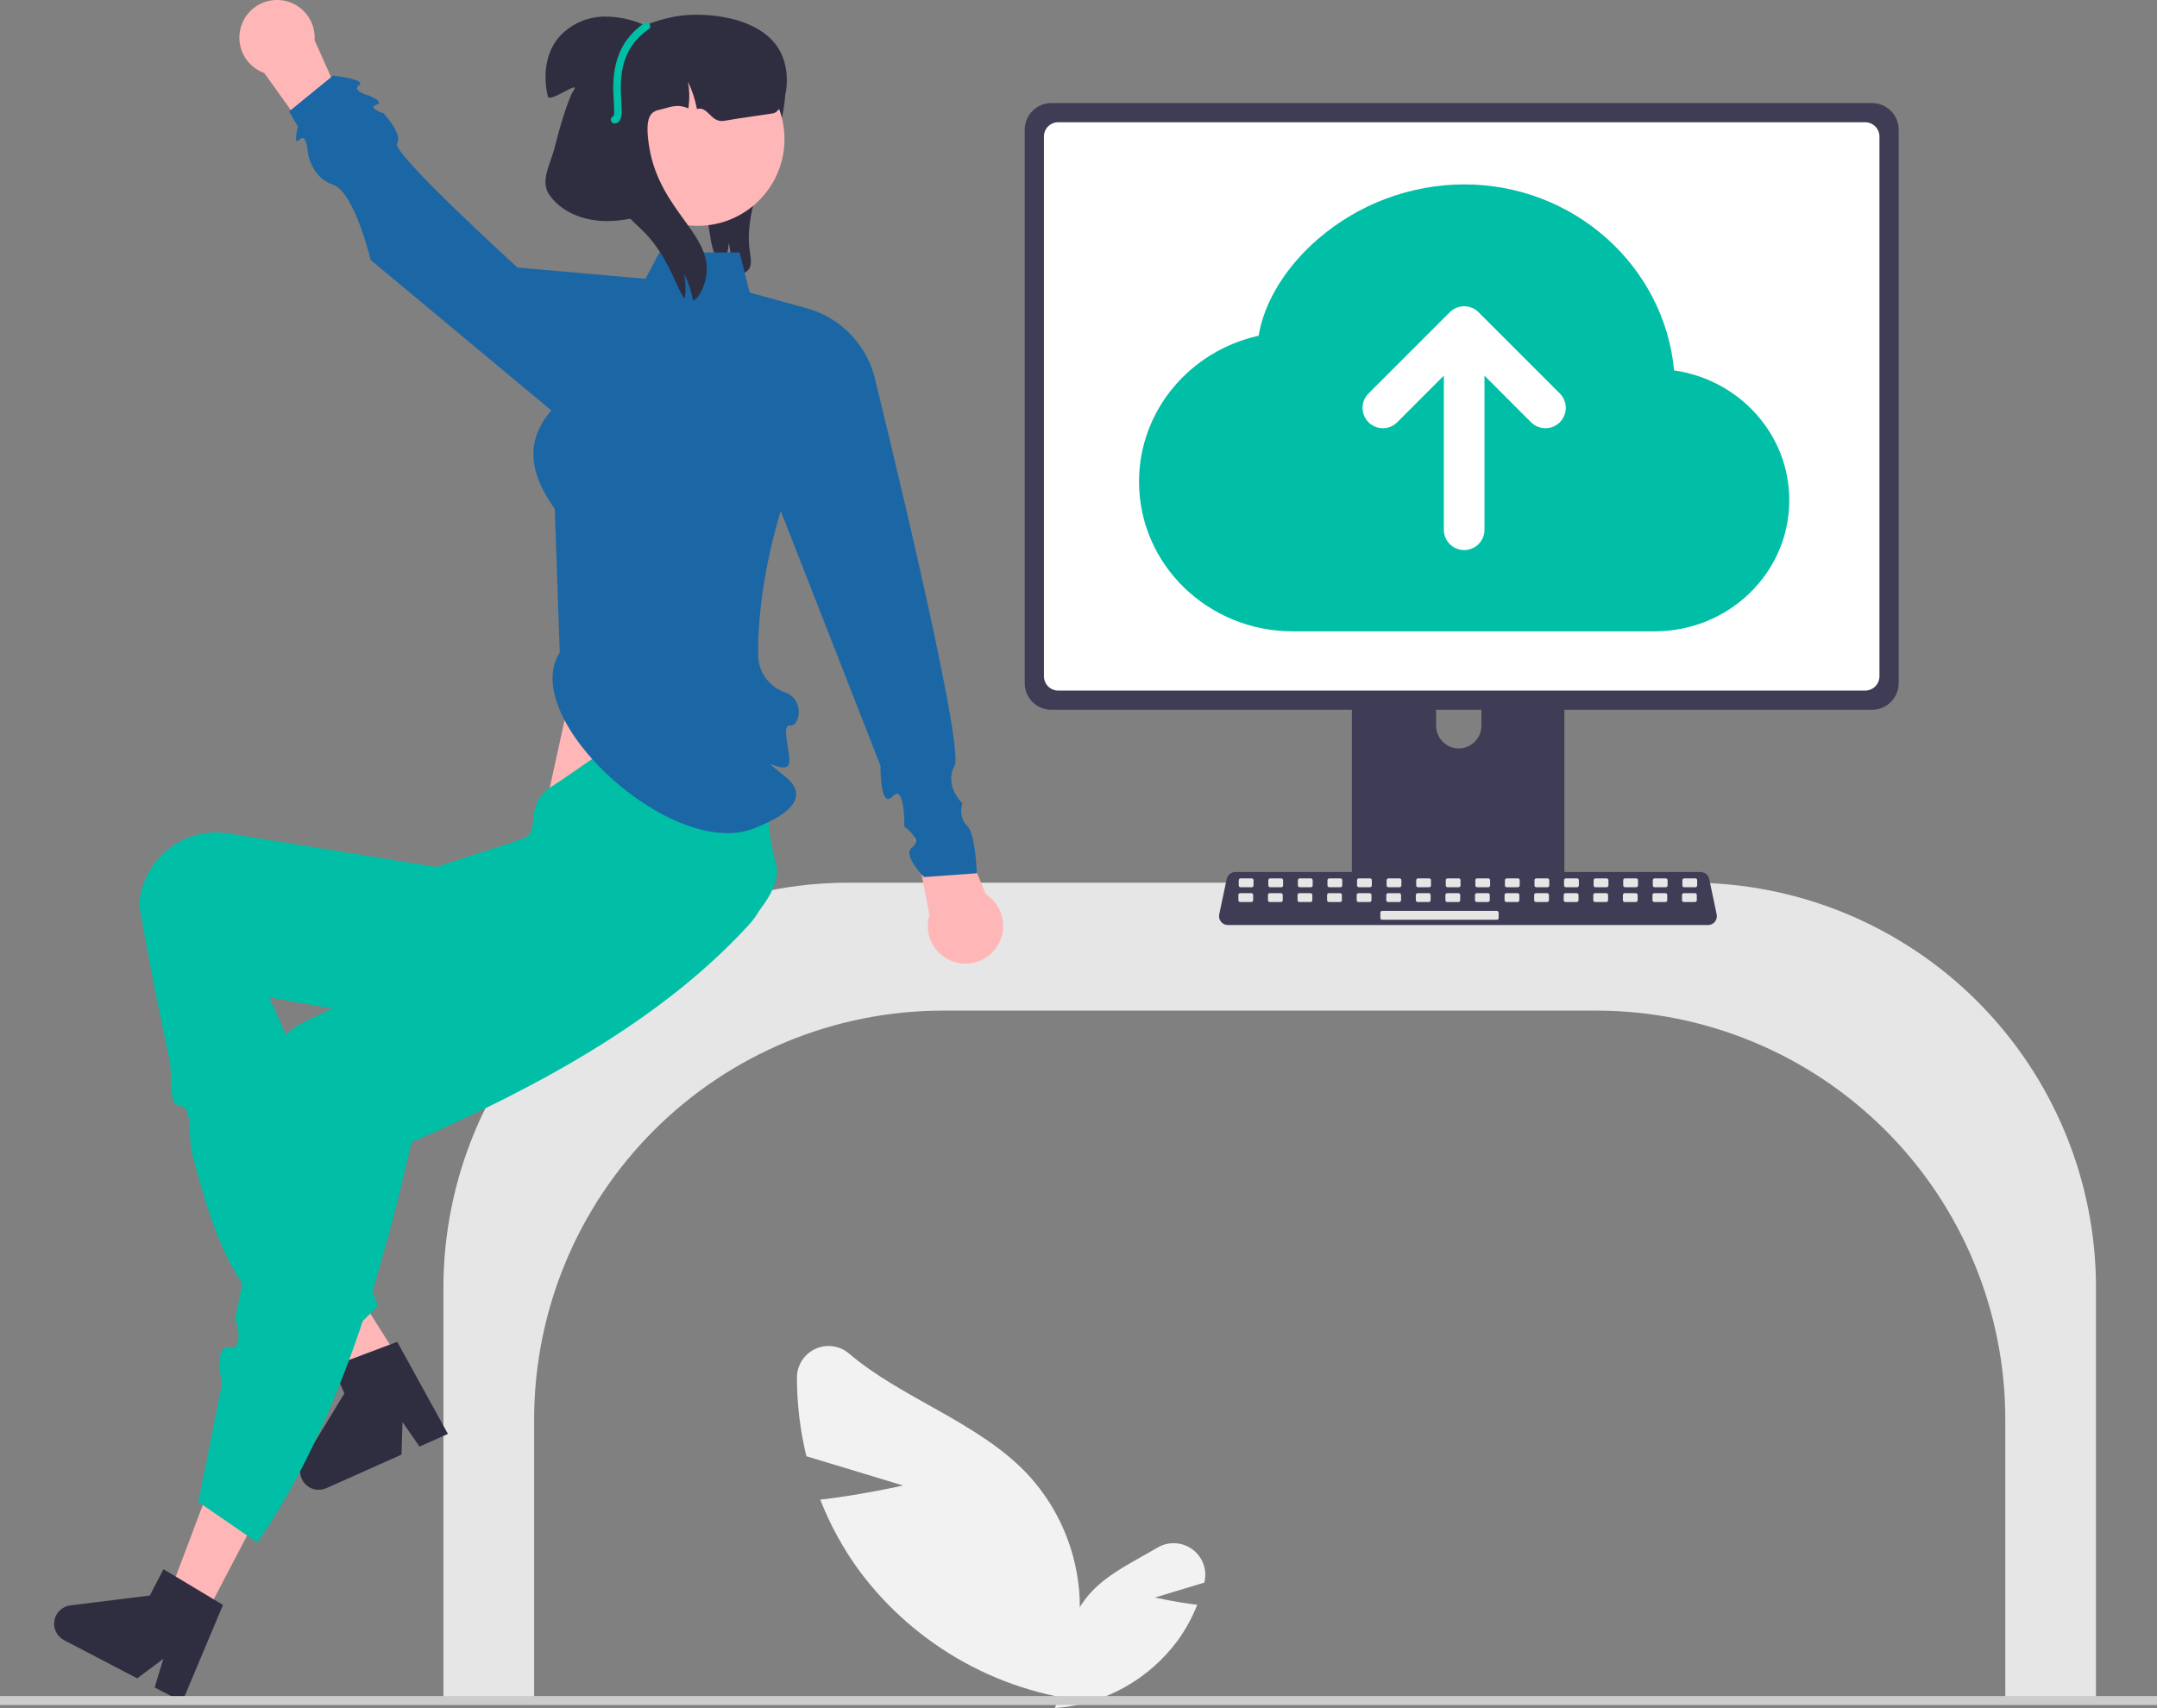 <svg width="481" height="381" viewBox="0 0 481 381" fill="none" xmlns="http://www.w3.org/2000/svg">
<rect x="0" y="0" width="481" height="381" fill="#808080" stroke="none"/>
<g clip-path="url(#clip0_268_2146)">
<path d="M167.038 59.984C166.623 60.519 166.049 60.909 165.398 61.099C164.748 61.288 164.054 61.268 163.416 61.039C163.222 60.982 163.032 60.912 162.847 60.831C163.056 58.593 162.952 56.336 162.538 54.127C162.376 56.026 161.911 57.887 161.162 59.64C160.551 59.028 160.051 58.315 159.685 57.532C159.001 55.911 158.548 54.203 158.339 52.458C157.328 46.509 156.33 40.321 157.98 34.508C160.397 26.016 168.017 19.911 171.2 11.672L172.769 10.265C175.453 14.835 175.572 20.513 174.477 25.695C173.389 30.887 171.196 35.76 169.462 40.767C167.728 45.774 166.429 51.1 167.233 56.34C167.418 57.574 167.7 58.929 167.038 59.984Z" fill="#2F2E41"/>
<path d="M132.186 131.838L121.967 178.566L166.603 193.1L160.04 131.838H132.186Z" fill="#FFB6B6"/>
<path d="M447.171 379.823H467.398V287.117C467.371 263.192 457.852 240.255 440.93 223.337C424.007 206.419 401.064 196.903 377.132 196.876H189.149C165.217 196.903 142.273 206.419 125.351 223.337C108.429 240.255 98.91 263.192 98.883 287.117V379.823H119.11V316.489C119.137 292.342 128.744 269.191 145.824 252.116C162.904 235.041 186.061 225.436 210.215 225.409H356.065C380.22 225.436 403.377 235.041 420.457 252.116C437.536 269.191 447.144 292.342 447.171 316.489V379.823Z" fill="#E6E6E6"/>
<path d="M201.378 331.325L179.821 324.8C178.419 319.041 177.712 313.135 177.715 307.207C177.725 305.869 178.117 304.561 178.843 303.436C179.57 302.312 180.602 301.417 181.819 300.858C183.035 300.298 184.386 300.097 185.713 300.277C187.04 300.457 188.288 301.011 189.312 301.874C200.874 311.788 217.809 317.079 228.739 328.377C233.262 333.125 236.658 338.83 238.677 345.068C240.695 351.307 241.283 357.92 240.397 364.417L245.115 379.675C234.555 378.913 224.285 375.871 215.014 370.759C205.742 365.647 197.69 358.586 191.411 350.064C187.935 345.247 185.081 340.013 182.914 334.484C192.057 333.447 201.378 331.325 201.378 331.325Z" fill="#F2F2F2"/>
<path d="M257.561 356.31L268.556 352.982C268.57 352.924 268.584 352.865 268.598 352.807C268.903 351.462 268.806 350.058 268.322 348.768C267.837 347.477 266.984 346.357 265.87 345.545C264.756 344.734 263.428 344.266 262.05 344.2C260.673 344.135 259.307 344.474 258.12 345.175C253.129 348.139 247.587 350.692 243.607 354.806C241.3 357.228 239.567 360.138 238.538 363.32C237.509 366.502 237.209 369.875 237.66 373.188L235.254 380.97C240.64 380.581 245.878 379.03 250.607 376.423C255.335 373.815 259.443 370.214 262.645 365.867C264.418 363.411 265.874 360.741 266.979 357.921C262.315 357.392 257.561 356.31 257.561 356.31Z" fill="#F2F2F2"/>
<path d="M346.562 128.508H303.746C303.14 128.509 302.56 128.75 302.132 129.179C301.704 129.608 301.464 130.189 301.465 130.794V198.412H348.849V130.794C348.849 130.494 348.79 130.196 348.675 129.919C348.56 129.642 348.392 129.389 348.18 129.177C347.967 128.965 347.715 128.796 347.437 128.682C347.16 128.567 346.862 128.508 346.562 128.508V128.508ZM325.298 166.928C323.959 166.921 322.677 166.387 321.73 165.44C320.783 164.494 320.248 163.212 320.242 161.873V154.074C320.244 152.735 320.777 151.451 321.725 150.504C322.673 149.558 323.958 149.026 325.298 149.026C326.638 149.026 327.923 149.558 328.871 150.504C329.819 151.451 330.352 152.735 330.354 154.074V161.873C330.348 163.212 329.813 164.494 328.866 165.44C327.919 166.387 326.637 166.921 325.298 166.928V166.928Z" fill="#3F3D56"/>
<path d="M417.46 22.982H234.438C232.865 22.985 231.358 23.61 230.246 24.722C229.134 25.834 228.508 27.341 228.506 28.913V152.383C228.507 153.955 229.133 155.462 230.245 156.574C231.357 157.686 232.865 158.311 234.438 158.313H417.46C419.033 158.311 420.541 157.686 421.653 156.574C422.765 155.462 423.391 153.955 423.392 152.383V28.913C423.39 27.341 422.764 25.834 421.652 24.722C420.54 23.61 419.033 22.985 417.46 22.982V22.982Z" fill="#3F3D56"/>
<path d="M415.933 27.266H235.967C235.125 27.267 234.318 27.603 233.724 28.199C233.129 28.795 232.795 29.602 232.795 30.444V150.853C232.796 151.694 233.131 152.5 233.726 153.094C234.32 153.689 235.126 154.023 235.967 154.025H415.933C416.774 154.023 417.58 153.689 418.175 153.094C418.769 152.5 419.104 151.694 419.105 150.853V30.444C419.105 29.602 418.771 28.795 418.177 28.199C417.582 27.603 416.775 27.267 415.933 27.266V27.266Z" fill="white"/>
<path d="M301.318 196.249V202.773C301.319 203.111 301.454 203.435 301.693 203.674C301.932 203.913 302.256 204.047 302.594 204.048H347.721C348.059 204.046 348.382 203.912 348.621 203.673C348.86 203.434 348.995 203.111 348.996 202.773V196.249H301.318Z" fill="#3F3D56"/>
<path d="M380.881 206.319H273.811C273.518 206.319 273.229 206.253 272.964 206.127C272.7 206.001 272.467 205.818 272.282 205.59C272.097 205.363 271.966 205.097 271.897 204.812C271.828 204.527 271.824 204.231 271.884 203.944L273.545 196.056C273.64 195.614 273.883 195.219 274.233 194.934C274.584 194.65 275.021 194.494 275.473 194.492H379.22C379.672 194.494 380.109 194.65 380.459 194.934C380.81 195.219 381.053 195.614 381.147 196.056L382.809 203.944C382.869 204.231 382.865 204.527 382.796 204.812C382.727 205.097 382.595 205.363 382.411 205.59C382.226 205.818 381.993 206.001 381.728 206.127C381.464 206.253 381.174 206.319 380.881 206.319V206.319Z" fill="#3F3D56"/>
<path d="M279.12 195.913H276.642C276.416 195.913 276.232 196.097 276.232 196.323V197.481C276.232 197.708 276.416 197.891 276.642 197.891H279.12C279.347 197.891 279.53 197.708 279.53 197.481V196.323C279.53 196.097 279.347 195.913 279.12 195.913Z" fill="#E6E6E6"/>
<path d="M285.714 195.913H283.236C283.01 195.913 282.826 196.097 282.826 196.323V197.481C282.826 197.708 283.01 197.891 283.236 197.891H285.714C285.94 197.891 286.124 197.708 286.124 197.481V196.323C286.124 196.097 285.94 195.913 285.714 195.913Z" fill="#E6E6E6"/>
<path d="M292.31 195.913H289.832C289.605 195.913 289.422 196.097 289.422 196.323V197.481C289.422 197.708 289.605 197.891 289.832 197.891H292.31C292.536 197.891 292.72 197.708 292.72 197.481V196.323C292.72 196.097 292.536 195.913 292.31 195.913Z" fill="#E6E6E6"/>
<path d="M298.905 195.913H296.427C296.201 195.913 296.018 196.097 296.018 196.323V197.481C296.018 197.708 296.201 197.891 296.427 197.891H298.905C299.132 197.891 299.315 197.708 299.315 197.481V196.323C299.315 196.097 299.132 195.913 298.905 195.913Z" fill="#E6E6E6"/>
<path d="M305.499 195.913H303.021C302.795 195.913 302.611 196.097 302.611 196.323V197.481C302.611 197.708 302.795 197.891 303.021 197.891H305.499C305.725 197.891 305.909 197.708 305.909 197.481V196.323C305.909 196.097 305.725 195.913 305.499 195.913Z" fill="#E6E6E6"/>
<path d="M312.095 195.913H309.617C309.391 195.913 309.207 196.097 309.207 196.323V197.481C309.207 197.708 309.391 197.891 309.617 197.891H312.095C312.321 197.891 312.505 197.708 312.505 197.481V196.323C312.505 196.097 312.321 195.913 312.095 195.913Z" fill="#E6E6E6"/>
<path d="M318.693 195.913H316.214C315.988 195.913 315.805 196.097 315.805 196.323V197.481C315.805 197.708 315.988 197.891 316.214 197.891H318.693C318.919 197.891 319.102 197.708 319.102 197.481V196.323C319.102 196.097 318.919 195.913 318.693 195.913Z" fill="#E6E6E6"/>
<path d="M325.286 195.913H322.808C322.582 195.913 322.398 196.097 322.398 196.323V197.481C322.398 197.708 322.582 197.891 322.808 197.891H325.286C325.513 197.891 325.696 197.708 325.696 197.481V196.323C325.696 196.097 325.513 195.913 325.286 195.913Z" fill="#E6E6E6"/>
<path d="M331.882 195.913H329.404C329.178 195.913 328.994 196.097 328.994 196.323V197.481C328.994 197.708 329.178 197.891 329.404 197.891H331.882C332.108 197.891 332.292 197.708 332.292 197.481V196.323C332.292 196.097 332.108 195.913 331.882 195.913Z" fill="#E6E6E6"/>
<path d="M338.478 195.913H336C335.773 195.913 335.59 196.097 335.59 196.323V197.481C335.59 197.708 335.773 197.891 336 197.891H338.478C338.704 197.891 338.887 197.708 338.887 197.481V196.323C338.887 196.097 338.704 195.913 338.478 195.913Z" fill="#E6E6E6"/>
<path d="M345.071 195.913H342.593C342.367 195.913 342.184 196.097 342.184 196.323V197.481C342.184 197.708 342.367 197.891 342.593 197.891H345.071C345.298 197.891 345.481 197.708 345.481 197.481V196.323C345.481 196.097 345.298 195.913 345.071 195.913Z" fill="#E6E6E6"/>
<path d="M351.667 195.913H349.189C348.963 195.913 348.779 196.097 348.779 196.323V197.481C348.779 197.708 348.963 197.891 349.189 197.891H351.667C351.893 197.891 352.077 197.708 352.077 197.481V196.323C352.077 196.097 351.893 195.913 351.667 195.913Z" fill="#E6E6E6"/>
<path d="M358.263 195.913H355.785C355.558 195.913 355.375 196.097 355.375 196.323V197.481C355.375 197.708 355.558 197.891 355.785 197.891H358.263C358.489 197.891 358.673 197.708 358.673 197.481V196.323C358.673 196.097 358.489 195.913 358.263 195.913Z" fill="#E6E6E6"/>
<path d="M364.859 195.913H362.381C362.154 195.913 361.971 196.097 361.971 196.323V197.481C361.971 197.708 362.154 197.891 362.381 197.891H364.859C365.085 197.891 365.268 197.708 365.268 197.481V196.323C365.268 196.097 365.085 195.913 364.859 195.913Z" fill="#E6E6E6"/>
<path d="M371.454 195.913H368.976C368.75 195.913 368.566 196.097 368.566 196.323V197.481C368.566 197.708 368.75 197.891 368.976 197.891H371.454C371.681 197.891 371.864 197.708 371.864 197.481V196.323C371.864 196.097 371.681 195.913 371.454 195.913Z" fill="#E6E6E6"/>
<path d="M378.05 195.913H375.572C375.346 195.913 375.162 196.097 375.162 196.323V197.481C375.162 197.708 375.346 197.891 375.572 197.891H378.05C378.276 197.891 378.46 197.708 378.46 197.481V196.323C378.46 196.097 378.276 195.913 378.05 195.913Z" fill="#E6E6E6"/>
<path d="M279.04 199.209H276.562C276.336 199.209 276.152 199.392 276.152 199.619V200.777C276.152 201.004 276.336 201.187 276.562 201.187H279.04C279.267 201.187 279.45 201.004 279.45 200.777V199.619C279.45 199.392 279.267 199.209 279.04 199.209Z" fill="#E6E6E6"/>
<path d="M285.638 199.209H283.16C282.933 199.209 282.75 199.392 282.75 199.619V200.777C282.75 201.004 282.933 201.187 283.16 201.187H285.638C285.864 201.187 286.048 201.004 286.048 200.777V199.619C286.048 199.392 285.864 199.209 285.638 199.209Z" fill="#E6E6E6"/>
<path d="M292.234 199.209H289.756C289.529 199.209 289.346 199.392 289.346 199.619V200.777C289.346 201.004 289.529 201.187 289.756 201.187H292.234C292.46 201.187 292.643 201.004 292.643 200.777V199.619C292.643 199.392 292.46 199.209 292.234 199.209Z" fill="#E6E6E6"/>
<path d="M298.827 199.209H296.349C296.123 199.209 295.939 199.392 295.939 199.619V200.777C295.939 201.004 296.123 201.187 296.349 201.187H298.827C299.054 201.187 299.237 201.004 299.237 200.777V199.619C299.237 199.392 299.054 199.209 298.827 199.209Z" fill="#E6E6E6"/>
<path d="M305.423 199.209H302.945C302.719 199.209 302.535 199.392 302.535 199.619V200.777C302.535 201.004 302.719 201.187 302.945 201.187H305.423C305.649 201.187 305.833 201.004 305.833 200.777V199.619C305.833 199.392 305.649 199.209 305.423 199.209Z" fill="#E6E6E6"/>
<path d="M312.019 199.209H309.541C309.314 199.209 309.131 199.392 309.131 199.619V200.777C309.131 201.004 309.314 201.187 309.541 201.187H312.019C312.245 201.187 312.429 201.004 312.429 200.777V199.619C312.429 199.392 312.245 199.209 312.019 199.209Z" fill="#E6E6E6"/>
<path d="M318.612 199.209H316.134C315.908 199.209 315.725 199.392 315.725 199.619V200.777C315.725 201.004 315.908 201.187 316.134 201.187H318.612C318.839 201.187 319.022 201.004 319.022 200.777V199.619C319.022 199.392 318.839 199.209 318.612 199.209Z" fill="#E6E6E6"/>
<path d="M325.208 199.209H322.73C322.504 199.209 322.32 199.392 322.32 199.619V200.777C322.32 201.004 322.504 201.187 322.73 201.187H325.208C325.434 201.187 325.618 201.004 325.618 200.777V199.619C325.618 199.392 325.434 199.209 325.208 199.209Z" fill="#E6E6E6"/>
<path d="M331.804 199.209H329.326C329.099 199.209 328.916 199.392 328.916 199.619V200.777C328.916 201.004 329.099 201.187 329.326 201.187H331.804C332.03 201.187 332.214 201.004 332.214 200.777V199.619C332.214 199.392 332.03 199.209 331.804 199.209Z" fill="#E6E6E6"/>
<path d="M338.4 199.209H335.922C335.695 199.209 335.512 199.392 335.512 199.619V200.777C335.512 201.004 335.695 201.187 335.922 201.187H338.4C338.626 201.187 338.809 201.004 338.809 200.777V199.619C338.809 199.392 338.626 199.209 338.4 199.209Z" fill="#E6E6E6"/>
<path d="M344.995 199.209H342.517C342.291 199.209 342.107 199.392 342.107 199.619V200.777C342.107 201.004 342.291 201.187 342.517 201.187H344.995C345.222 201.187 345.405 201.004 345.405 200.777V199.619C345.405 199.392 345.222 199.209 344.995 199.209Z" fill="#E6E6E6"/>
<path d="M351.591 199.209H349.113C348.887 199.209 348.703 199.392 348.703 199.619V200.777C348.703 201.004 348.887 201.187 349.113 201.187H351.591C351.817 201.187 352.001 201.004 352.001 200.777V199.619C352.001 199.392 351.817 199.209 351.591 199.209Z" fill="#E6E6E6"/>
<path d="M358.185 199.209H355.707C355.48 199.209 355.297 199.392 355.297 199.619V200.777C355.297 201.004 355.48 201.187 355.707 201.187H358.185C358.411 201.187 358.595 201.004 358.595 200.777V199.619C358.595 199.392 358.411 199.209 358.185 199.209Z" fill="#E6E6E6"/>
<path d="M364.78 199.209H362.302C362.076 199.209 361.893 199.392 361.893 199.619V200.777C361.893 201.004 362.076 201.187 362.302 201.187H364.78C365.007 201.187 365.19 201.004 365.19 200.777V199.619C365.19 199.392 365.007 199.209 364.78 199.209Z" fill="#E6E6E6"/>
<path d="M371.376 199.209H368.898C368.672 199.209 368.488 199.392 368.488 199.619V200.777C368.488 201.004 368.672 201.187 368.898 201.187H371.376C371.602 201.187 371.786 201.004 371.786 200.777V199.619C371.786 199.392 371.602 199.209 371.376 199.209Z" fill="#E6E6E6"/>
<path d="M377.97 199.209H375.492C375.265 199.209 375.082 199.392 375.082 199.619V200.777C375.082 201.004 375.265 201.187 375.492 201.187H377.97C378.196 201.187 378.38 201.004 378.38 200.777V199.619C378.38 199.392 378.196 199.209 377.97 199.209Z" fill="#E6E6E6"/>
<path d="M333.782 203.165H308.22C307.994 203.165 307.811 203.348 307.811 203.575V204.733C307.811 204.96 307.994 205.143 308.22 205.143H333.782C334.008 205.143 334.192 204.96 334.192 204.733V203.575C334.192 203.348 334.008 203.165 333.782 203.165Z" fill="#E6E6E6"/>
<path d="M93.091 309.645L85.222 314.517L62.037 286.026L73.652 278.837L93.091 309.645Z" fill="#FFB6B6"/>
<path d="M99.885 319.821L93.554 322.647L89.756 317.176L89.53 324.442L72.74 331.936C71.935 332.295 71.037 332.387 70.176 332.2C69.314 332.012 68.536 331.555 67.953 330.893C67.371 330.232 67.015 329.402 66.938 328.524C66.861 327.647 67.066 326.767 67.524 326.015L76.798 310.773L74.101 304.733L88.58 299.28L99.885 319.821Z" fill="#2F2E41"/>
<path d="M71.046 304.164L84.338 291.287C74.463 266.925 73.674 251.825 59.984 222.362C92.465 229.003 115.686 228.6 142.548 222.645C151.642 220.661 175.107 202.541 173.177 193.25C173.087 192.816 172.981 192.386 172.858 191.96C169.974 182.131 172.005 167.081 165.764 156.174C154.217 151.822 136.675 166.518 122.952 175.476C116.335 179.796 121.179 185.682 116.237 187.225L97.291 193.373L50.809 185.868C48.563 185.528 46.272 185.635 44.067 186.184C41.862 186.733 39.788 187.713 37.964 189.067C36.14 190.422 34.602 192.123 33.439 194.075C32.276 196.026 31.51 198.188 31.186 200.436C31.108 200.941 31.051 201.448 31.016 201.958C33.154 213.794 35.384 225.319 37.784 236.259C38.559 239.791 37.251 246.561 40.164 246.661C43.078 246.762 41.904 253.764 42.812 257.188C48.398 278.263 51.931 288.463 71.046 304.164Z" fill="#00BFA6"/>
<path d="M45.607 360.645L37.408 356.366L50.38 322.013L62.481 328.327L45.607 360.645Z" fill="#FFB6B6"/>
<path d="M44.24 334.998L57.387 344.047C73.5 320.751 83.962 289.621 91.753 254.789C122.089 241.559 148.634 226.423 167.132 206.121C170.17 202.717 171.762 198.264 171.573 193.706C171.383 189.149 169.426 184.844 166.117 181.704C165.793 181.4 165.458 181.11 165.113 180.832C157.1 174.452 139.306 178.123 127.932 172.79L107.614 200.903L109.95 207.451L102.882 210.891L96.914 213.795L90.082 217.12L67.688 228.019C65.657 229.034 63.848 230.44 62.364 232.157C60.88 233.874 59.751 235.868 59.042 238.024C58.333 240.179 58.057 242.454 58.232 244.716C58.406 246.979 59.027 249.184 60.058 251.206C60.284 251.664 60.53 252.111 60.795 252.548L52.478 293.972C52.478 293.972 54.766 301.183 51.165 300.508C47.564 299.834 49.526 308.67 49.526 308.67L44.24 334.998Z" fill="#00BFA6"/>
<path d="M40.641 379.578L34.495 376.372L36.426 369.998L30.588 374.333L14.287 365.828C13.506 365.42 12.876 364.774 12.488 363.983C12.1 363.191 11.976 362.297 12.132 361.43C12.289 360.563 12.719 359.768 13.359 359.163C14 358.557 14.817 358.172 15.691 358.064L33.401 355.868L36.462 350.004L49.727 357.965L40.641 379.578Z" fill="#2F2E41"/>
<path d="M219.843 199.482L210.254 176.315L202.699 180.511L207.262 204.078C206.805 205.571 206.773 207.162 207.171 208.672C207.569 210.182 208.381 211.551 209.514 212.625C210.647 213.699 212.058 214.436 213.587 214.753C215.117 215.069 216.704 214.953 218.171 214.417C219.638 213.881 220.926 212.947 221.891 211.719C222.856 210.492 223.459 209.019 223.633 207.467C223.807 205.916 223.544 204.346 222.875 202.936C222.205 201.525 221.155 200.329 219.843 199.482V199.482Z" fill="#FFB6B6"/>
<path d="M58.935 16.287L73.526 36.679L79.933 30.881L70.148 8.96C70.255 7.403 69.925 5.846 69.195 4.466C68.465 3.085 67.365 1.936 66.017 1.146C64.67 0.357 63.129 -0.041 61.568 -0.003C60.007 0.035 58.487 0.507 57.179 1.362C55.872 2.216 54.829 3.418 54.167 4.832C53.506 6.246 53.252 7.817 53.434 9.368C53.617 10.918 54.228 12.387 55.2 13.61C56.172 14.832 57.466 15.759 58.936 16.287H58.935Z" fill="#FFB6B6"/>
<path d="M124.821 145.536C115.358 160.211 150.028 192.184 168.281 184.708C171.477 183.398 182.471 179.074 174.956 173.079C167.441 167.084 175.827 173.793 176.026 169.891C176.158 167.282 174.138 161.558 176.246 161.804C178.354 162.049 179.564 155.953 174.973 154.401C173.376 153.831 171.975 152.817 170.934 151.479C169.894 150.142 169.256 148.535 169.096 146.848C168.657 130.763 174.106 113.97 174.106 113.97L196.35 170.813C196.35 170.813 196.185 180.648 199.022 177.642C201.858 174.637 201.652 184.364 201.652 184.364C201.652 184.364 205.87 187.307 203.444 188.944C201.019 190.582 206.056 195.617 206.056 195.617L217.808 194.778C217.808 194.778 217.624 186.05 215.617 184.12C213.611 182.19 214.596 179.153 214.596 179.153C214.596 179.153 210.459 175.306 212.874 170.775C215.289 166.245 195.287 85.209 195.287 85.209C194.486 81.31 192.622 77.709 189.901 74.803C187.18 71.897 183.709 69.8 179.87 68.743L167.177 65.249L164.923 56.309H147.05L143.937 62.183L115.396 59.666C115.396 59.666 87.155 33.978 88.534 31.972C89.913 29.966 85.535 25.27 85.535 25.27C85.535 25.27 81.796 24.047 83.906 23.394C86.016 22.741 82.028 21.231 82.028 21.231C82.028 21.231 78.335 20.26 80.076 18.983C81.818 17.705 74.263 16.866 74.263 16.866L64.461 24.862L66.442 28.22C66.442 28.22 65.234 32.793 66.811 31.124C68.387 29.454 68.684 34.299 68.684 34.299C68.684 34.299 69.489 39.605 74.263 41.203C79.037 42.802 82.658 57.987 82.658 57.987L122.951 91.556C116.814 98.598 118.275 105.962 123.711 113.494L124.821 145.536Z" fill="#1B67A5"/>
<path d="M155.584 50.369C166.273 50.369 174.938 41.706 174.938 31.02C174.938 20.334 166.273 11.672 155.584 11.672C144.896 11.672 136.23 20.334 136.23 31.02C136.23 41.706 144.896 50.369 155.584 50.369Z" fill="#FFB6B6"/>
<path d="M172.479 25.258C171.984 25.401 164.714 26.349 161.566 26.936C158.477 27.515 157.94 23.58 155.413 24.318C155.415 24.301 155.412 24.284 155.405 24.268C155.013 22.182 154.344 20.159 153.415 18.251C153.752 20.078 153.801 21.947 153.558 23.789C153.557 23.837 153.551 23.885 153.541 23.932C153.533 24.016 153.516 24.091 153.508 24.175C150.838 23 149.143 24.049 147.296 24.419C145.231 24.83 143.619 25.736 144.778 32.811C147.153 47.363 159.51 52.557 157.369 62.183C156.95 64.088 155.892 66.471 154.566 67.067C154.174 64.982 153.505 62.958 152.576 61.05C152.913 62.878 152.961 64.747 152.719 66.589C150.662 64.365 149.176 56.594 142.259 50.434C140.555 48.924 132.018 39.961 130.994 37.846C131.308 39.537 131.46 41.254 131.447 42.974C131.449 44.125 131.371 45.274 131.212 46.414C131.212 46.488 131.204 46.561 131.187 46.633C131.179 46.767 131.154 46.884 131.137 47.01C131.12 47.153 131.095 47.287 131.07 47.43C128.274 47.027 125.798 46.54 124.631 45.399C118.956 39.877 125.882 29.118 129.668 19.384C135.082 5.444 150.805 3.59 152.333 3.439C159.065 2.759 170.439 4.202 174.158 11.831C176.76 17.176 175.098 24.503 172.479 25.258Z" fill="#2F2E41"/>
<path d="M131.669 28.404L145.689 6.601C142.329 4.651 138.503 3.648 134.618 3.698C132.682 3.738 130.776 4.186 129.025 5.012C127.273 5.838 125.716 7.023 124.453 8.491C121.59 12.049 121.099 17.078 122.171 21.516C122.542 23.049 129.597 17.655 127.918 20.173C126.54 22.144 124.286 30.43 123.721 32.761C122.811 36.514 120.31 40.366 122.538 43.52C125.173 47.25 129.875 49.104 134.439 49.292C139.002 49.481 143.494 48.216 147.831 46.784L131.669 28.404Z" fill="#2F2E41"/>
<path d="M137.055 27.545C136.853 27.545 136.657 27.471 136.505 27.338C136.352 27.206 136.253 27.022 136.225 26.822C136.197 26.621 136.242 26.417 136.353 26.248C136.463 26.078 136.632 25.954 136.826 25.899C137.046 25.536 136.956 24.008 136.884 22.773C136.611 18.137 136.154 10.379 143.688 5.141C143.871 5.014 144.097 4.965 144.316 5.004C144.535 5.044 144.729 5.169 144.856 5.351C144.983 5.534 145.033 5.76 144.993 5.979C144.954 6.198 144.829 6.392 144.646 6.519C137.885 11.22 138.291 18.113 138.56 22.674C138.713 25.282 138.824 27.166 137.242 27.524C137.181 27.538 137.118 27.545 137.055 27.545Z" fill="#00BFA6"/>
<path d="M326.5 41.125C314.54 41.163 302.987 45.476 293.929 53.287C286.987 59.268 281.958 67.062 280.662 74.883C265.473 78.236 254 91.467 254 107.444C254 126.004 269.479 140.812 288.265 140.812H368.976C385.424 140.812 399 127.853 399 111.568C399 96.742 387.744 84.661 373.317 82.622C371.115 59.241 350.878 41.125 326.5 41.125ZM347.833 87.761C348.254 88.182 348.589 88.682 348.817 89.233C349.045 89.783 349.162 90.373 349.162 90.969C349.162 91.565 349.045 92.154 348.817 92.705C348.589 93.255 348.254 93.756 347.833 94.177C347.412 94.598 346.912 94.932 346.361 95.16C345.811 95.388 345.221 95.506 344.625 95.506C344.029 95.506 343.439 95.388 342.889 95.16C342.338 94.932 341.838 94.598 341.417 94.177L331.031 83.782V118.156C331.031 119.358 330.554 120.511 329.704 121.36C328.854 122.21 327.702 122.688 326.5 122.688C325.298 122.688 324.146 122.21 323.296 121.36C322.446 120.511 321.969 119.358 321.969 118.156V83.782L311.583 94.177C310.732 95.028 309.578 95.506 308.375 95.506C307.172 95.506 306.018 95.028 305.167 94.177C304.316 93.326 303.838 92.172 303.838 90.969C303.838 89.766 304.316 88.612 305.167 87.761L323.292 69.636C323.713 69.214 324.213 68.879 324.763 68.65C325.314 68.422 325.904 68.304 326.5 68.304C327.096 68.304 327.686 68.422 328.237 68.65C328.787 68.879 329.287 69.214 329.708 69.636L347.833 87.761Z" fill="#00BFA6"/>
<path d="M-61.279 379.28C-61.28 379.544 -61.176 379.798 -60.99 379.985C-60.803 380.172 -60.55 380.278 -60.286 380.279H540.164C540.429 380.279 540.683 380.173 540.87 379.986C541.057 379.799 541.163 379.545 541.163 379.28C541.163 379.015 541.057 378.761 540.87 378.574C540.683 378.386 540.429 378.281 540.164 378.281H-60.28C-60.411 378.281 -60.541 378.306 -60.662 378.356C-60.783 378.406 -60.893 378.479 -60.986 378.571C-61.078 378.663 -61.152 378.773 -61.202 378.893C-61.253 379.014 -61.279 379.143 -61.279 379.274L-61.279 379.28Z" fill="#CCCCCC"/>
</g>
<defs>
<clipPath id="clip0_268_2146">
<rect width="481" height="381" fill="white"/>
</clipPath>
</defs>
</svg>
